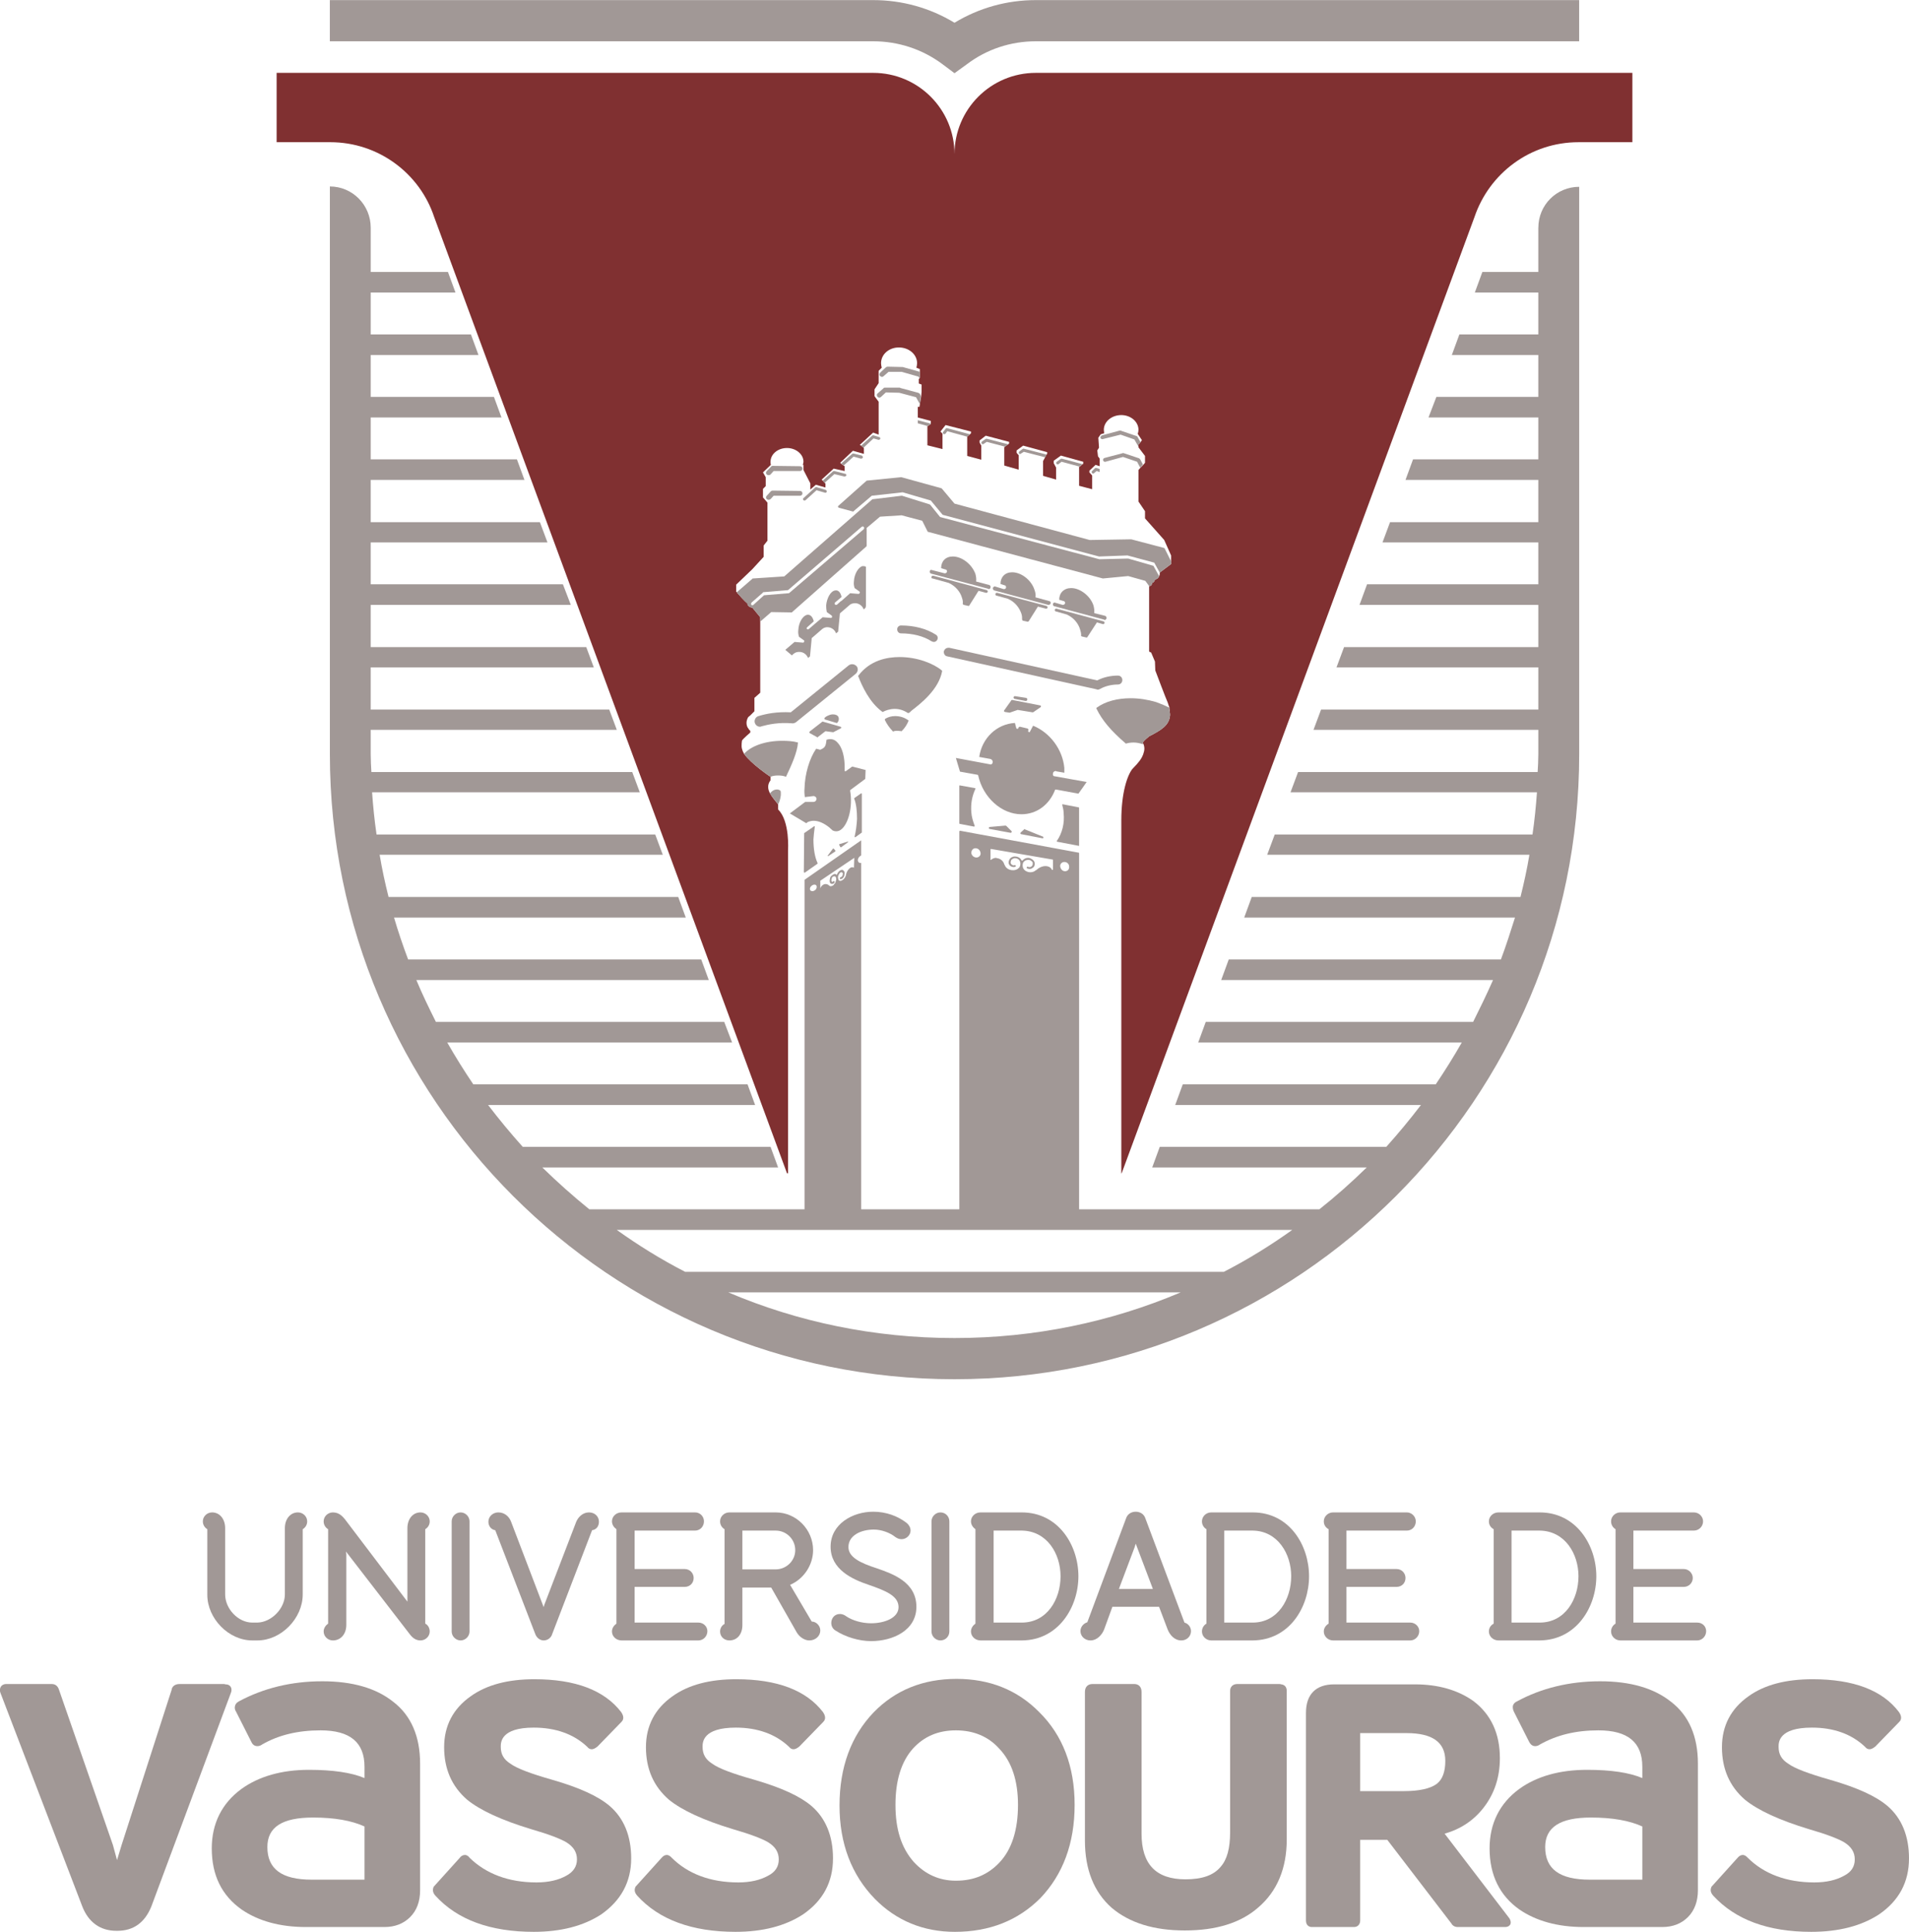 <?xml version="1.0" encoding="UTF-8"?>
<!DOCTYPE svg PUBLIC "-//W3C//DTD SVG 1.1//EN" "http://www.w3.org/Graphics/SVG/1.1/DTD/svg11.dtd">
<!-- Creator: CorelDRAW X8 -->
<svg xmlns="http://www.w3.org/2000/svg" xml:space="preserve" width="60.843mm" height="61.571mm" version="1.1" style="shape-rendering:geometricPrecision; text-rendering:geometricPrecision; image-rendering:optimizeQuality; fill-rule:evenodd; clip-rule:evenodd"
viewBox="0 0 5562 5628"
 xmlns:xlink="http://www.w3.org/1999/xlink">
 <defs>
  <style type="text/css">
   <![CDATA[
    .fil0 {fill:none}
    .fil1 {fill:#803031;fill-rule:nonzero}
    .fil2 {fill:#A19896;fill-rule:nonzero}
   ]]>
  </style>
 </defs>
 <g id="Camada_x0020_1">
  <g id="_1046737296">
   <rect class="fil0" width="5562" height="5628"/>
   <g>
    <path class="fil1" d="M4601 212l-1583 0c-131,0 -237,106 -237,237 0,-131 -106,-237 -237,-237l-1738 0 0 202 156 0c141,0 261,91 303,218l1028 2786 3 0 0 -941c0,0 6,-85 -29,-119l0 -14c0,0 0,-1 0,-1 -7,-9 -17,-20 -23,-31 -7,-12 -9,-26 1,-39 0,-3 0,-10 0,-10 0,0 -57,-38 -77,-67 -3,-5 -5,-10 -6,-14 -3,-9 0,-25 0,-25 5,-7 24,-23 24,-23l0 -5 -4 -4 -1 -2 0 0c-4,-4 -6,-11 -6,-17 0,-6 2,-12 5,-17l6 -5 12 -12 0 -39 17 -15 0 -220 -23 -28c0,0 -14,-1 -14,-12 -10,-8 -23,-23 -30,-31 0,0 -1,-1 -1,-2 -1,-1 -2,-1 -2,-1l0 -21 47 -45 33 -36 0 -33 11 -14 0 -111 -13 -15 0 -25 8 -8 0 -26 -8 -14 23 -22c-1,-3 -1,-6 -1,-9 0,-22 21,-40 48,-40 26,0 48,18 48,40 0,3 -1,6 -2,9l2 0 0 15 20 39 0 18 16 -14 28 8 0 -11 -2 -3 -6 -6 -3 -3 35 -32 32 7 0 -14 -3 -2 -7 -5 -3 -3 37 -35 32 9 0 -17 -1 -1 -7 -6 -4 -2 39 -36 16 6 0 -96 -12 -16 0 -20 12 -18 0 -36 9 -9c-1,-4 -2,-9 -2,-13 0,-26 23,-46 52,-46 29,0 53,20 53,46 0,4 -1,9 -2,13l10 4 0 25 -1 2 -2 2 0 13 8 3 0 22 -1 12 -4 24 -1 7 -5 0 0 31 38 10 0 9 -9 6 -1 1 0 55 44 11 0 -45 -6 -6 15 -19 74 19 0 5 -3 3 -8 7 0 0 0 56 41 11 0 -41 -5 -9 0 -6 18 -14 68 18 0 5 -4 3 -8 6 -2 2 0 53 42 12 0 -42 -6 -7 0 -7 19 -14 70 19 0 5 -2 2 -4 8 -6 11 0 43 38 11 0 -35 -7 -13 0 -7 21 -15 65 18 0 6 -2 1 -8 7 -2 1 0 55 38 10 0 -40 -8 -9 0 -5 18 -17 12 4 0 -22 -5 -7 -2 -17 5 -8 -2 -29 7 -10c0,0 6,-2 10,-3 0,-3 -1,-7 -1,-10 0,-24 23,-43 51,-43 27,0 50,19 50,43 0,4 -1,8 -2,11 0,0 0,0 0,1l12 18 -4 6 -6 7 0 8 19 25 0 20 -5 6 -8 8 -6 7 0 92 19 28 0 21 56 63 20 45 0 25 -32 24 -1 1c0,0 0,1 0,2 0,2 0,5 -2,9 0,0 -1,1 -1,2 -2,4 -6,6 -11,7 0,2 -2,8 -8,10 -1,4 -2,9 -8,9l-1 0 0 191 6 3 11 26 1 26c0,0 32,85 36,93 1,4 3,8 4,12 1,1 1,2 1,2 0,1 0,2 0,4 1,3 1,6 1,10 1,3 1,6 1,9 -2,30 -26,44 -61,62 -7,6 -16,13 -18,18 0,1 0,2 0,2 0,0 0,0 0,0l0 1c0,0 0,0 1,0 2,5 6,15 0,30 0,1 0,2 -1,3 -4,11 -13,23 -28,38 0,0 0,1 -1,1 0,1 0,1 -1,1 -15,18 -33,69 -33,151l0 1028 1 0 1028 -2786c43,-127 162,-218 303,-218l157 0 0 -202 -155 0z"/>
    <path class="fil2" d="M2267 2300c-10,-1 -16,3 -22,9 -1,1 -1,2 -1,3 6,11 16,21 23,31 3,-4 7,-16 8,-27 0,-1 0,-3 0,-4 0,-1 0,-2 0,-3 0,-6 -2,-7 -8,-9z"/>
    <path class="fil2" d="M2842 2297c0,-1 0,-1 -1,-1l-44 -8c-1,0 -1,0 -1,0 -1,0 -1,1 -1,1l0 110c0,0 1,1 1,1l42 8c0,0 0,0 0,0l0 0c1,0 2,-1 2,-2 0,0 0,0 0,0 -5,-13 -9,-26 -10,-40 -2,-24 2,-47 12,-68 0,0 0,-1 0,-1z"/>
    <path class="fil2" d="M3079 2451c1,1 1,1 1,1l63 12c0,0 0,0 0,0 0,0 1,0 1,0 0,-1 0,-1 0,-1l0 -110c0,0 0,-1 -1,-1l-46 -9c-1,0 -1,0 -2,0 0,1 0,1 0,2 2,8 4,16 4,24 3,29 -4,58 -20,81 0,0 0,1 0,1z"/>
    <path class="fil2" d="M2946 2041l-20 28c-1,1 -1,2 -1,3 1,1 2,1 3,2l13 2c0,0 0,0 0,0 1,0 1,0 1,0l23 -8 43 7c1,0 1,0 2,0l22 -15c1,-1 1,-2 1,-3 0,-1 -1,-2 -2,-2l-82 -16c-2,0 -3,1 -3,2z"/>
    <path class="fil2" d="M2988 2042c0,0 1,0 1,0 2,0 4,-2 4,-4 1,-2 -1,-4 -3,-5l-32 -5c-2,-1 -4,1 -5,3 0,2 1,5 4,5l31 6z"/>
    <path class="fil2" d="M3348 2145c35,-18 59,-32 61,-62 0,-6 -1,-12 -2,-17 0,-1 0,-2 0,-3 -1,-1 -1,-1 -1,-2 -12,-6 -24,-11 -38,-16 -24,-7 -49,-11 -74,-11 -38,0 -73,9 -98,27 -2,1 -2,2 -1,4 16,33 42,64 84,100 0,1 1,1 2,1 0,0 0,0 0,0 7,-2 14,-3 22,-3 9,0 18,2 27,5 0,-1 0,-2 0,-2 0,0 0,0 0,-1 0,0 0,0 0,0 0,-1 0,-1 0,-2 2,-5 11,-12 18,-18z"/>
    <path class="fil2" d="M2930 2405l0 0 -46 4c-1,0 -3,1 -3,3 0,1 1,3 3,3l60 11c1,0 1,0 1,0 1,0 2,-1 2,-1 1,-2 1,-3 0,-4l-15 -15c-1,0 -1,-1 -2,-1z"/>
    <path class="fil2" d="M2986 2416c0,-1 -1,-1 -1,-1 0,0 -1,1 -1,1l-10 9c-1,1 -1,2 -1,3 0,1 1,2 2,2l62 12c0,0 1,0 1,0 1,0 2,0 2,-2 0,-1 0,-3 -2,-3l-52 -21z"/>
    <path class="fil2" d="M2608 2086c-11,0 -21,3 -29,8 -1,1 -1,2 -1,3 5,11 14,24 23,33 0,1 0,1 1,1l0 0c7,-4 24,-1 24,-1 1,0 1,0 1,0 10,-10 16,-20 20,-30 0,-1 0,-2 -1,-2 -11,-8 -24,-12 -38,-12z"/>
    <path class="fil2" d="M2210 2086c-8,2 -13,11 -11,19 2,7 8,12 15,12 2,0 3,0 4,-1 22,-6 51,-12 89,-9 4,1 9,-1 12,-3l174 -141c7,-6 8,-16 3,-22 -6,-7 -16,-8 -23,-3l-169 137c-41,-2 -71,4 -94,11z"/>
    <path class="fil2" d="M2614 1833c0,7 5,12 11,12 34,0 66,8 89,23 2,1 5,2 7,2 3,0 7,-2 9,-5 4,-6 2,-13 -3,-16 -28,-18 -64,-27 -102,-27 -6,0 -11,5 -11,11z"/>
    <path class="fil2" d="M2325 2163c-14,-4 -30,-5 -46,-5 -49,0 -91,15 -111,38 20,29 77,67 77,67 6,-3 14,-4 22,-4 8,0 17,1 23,4 16,-34 33,-71 35,-100z"/>
    <path class="fil2" d="M2803 1742c2,6 3,11 2,17 0,1 1,2 3,3l13 3c0,0 1,0 1,0 1,0 2,0 2,-1l27 -43 22 6c0,0 0,0 0,0 2,0 4,-1 5,-3 0,-2 -1,-5 -3,-5l-156 -42c-2,0 -5,1 -5,3 -1,3 0,5 3,5l47 13c20,9 34,26 39,44z"/>
    <path class="fil2" d="M2753 1670c0,0 -1,0 -1,0l-39 -10c-2,0 -4,2 -4,4 -1,3 1,6 4,7l166 44c1,1 1,1 2,1 2,0 5,-2 5,-5 1,-3 -1,-6 -4,-7l-38 -10c1,-7 0,-14 -2,-22 -10,-28 -39,-51 -66,-51 -21,0 -34,14 -34,34l13 4c3,0 5,4 4,7 -1,2 -3,4 -6,4z"/>
    <path class="fil2" d="M2906 1727c-3,-1 -5,1 -6,3 0,2 1,5 3,5l33 9c21,9 34,26 40,44 2,6 2,11 2,17 0,1 1,2 2,3l14 3c0,0 0,0 0,0 1,0 2,0 3,-1l27 -43 23 6c0,0 1,0 1,0 2,0 4,-1 4,-3 1,-2 -1,-4 -3,-5l-143 -38z"/>
    <path class="fil2" d="M2926 1716c-1,0 -1,0 -2,0l-26 -8c-2,1 -4,2 -5,4 -1,4 1,7 4,8l157 42c0,0 1,0 1,0 3,0 5,-2 6,-4 1,-4 -1,-7 -4,-7l-40 -11c1,-7 0,-14 -3,-22 -9,-28 -38,-51 -65,-51 -21,0 -34,14 -34,34l12 4c3,0 5,4 4,7 0,2 -3,4 -5,4z"/>
    <path class="fil2" d="M3215 1810l-137 -37c-2,0 -4,1 -5,3 0,2 1,5 3,5l32 9c20,9 34,26 39,44 2,6 3,11 3,17 -1,1 0,2 2,3l13 3c1,0 1,0 1,0 1,0 2,0 2,-1l28 -43 17 5c0,0 1,0 1,0 2,0 4,-1 4,-3 1,-2 -1,-5 -3,-5z"/>
    <path class="fil2" d="M3097 1762c0,0 -1,0 -1,0l-24 -7c-2,1 -4,2 -4,4 -1,3 1,7 4,7l145 39c0,1 1,1 1,1 3,0 5,-2 6,-5 0,-3 -1,-6 -4,-7l-32 -8c1,-7 0,-14 -2,-22 -9,-28 -39,-51 -65,-51 -21,0 -35,14 -35,34l13 4c3,0 5,4 4,7 -1,2 -3,4 -6,4z"/>
    <path class="fil2" d="M3198 2009c3,0 5,-1 7,-2 14,-8 33,-13 52,-13 8,0 13,-6 13,-13 0,-7 -5,-13 -13,-13 -21,0 -43,5 -60,14l-431 -95c-1,0 -2,0 -3,0 -6,0 -11,4 -13,10 -1,7 3,14 10,15l435 96c1,1 2,1 3,1z"/>
    <path class="fil2" d="M2177 1758c1,11 15,12 15,12l23 28 0 11c1,0 2,0 2,0l30 -26 60 1c0,0 1,0 1,-1l216 -191c1,-1 1,-2 1,-2l0 -52 39 -33 63 -4 60 16 15 30c0,1 1,2 1,2l510 136 1 0 73 -7 50 14 11 15 1 0c6,0 7,-5 8,-9 6,-2 8,-8 8,-10 5,-1 9,-3 11,-7 0,-1 1,-2 1,-3l-16 -29c0,-1 -1,-1 -1,-1l-73 -21c-1,0 -1,0 -1,0l-83 2 -464 -123 -29 -36c-1,0 -1,-1 -2,-1l-80 -25c0,0 -1,0 -1,0 0,0 0,0 0,0l-83 10c-1,0 -2,0 -2,0l-257 225 -91 6c-1,0 -2,0 -2,1l-45 39c0,1 1,2 1,2 7,8 20,23 29,31zm13 -3l0 0 32 -28c0,-1 1,-1 2,-2l72 -6 214 -184c2,-2 5,-2 7,0 1,2 1,5 -1,7l-216 185c0,0 -1,1 -2,1l-72 6 -31 28c0,1 -2,1 -3,1 -1,0 -2,0 -3,-1 -1,-2 -1,-5 1,-7z"/>
    <path class="fil2" d="M2626 1390l-1 0 -100 10c0,0 -1,1 -1,1l-82 73c0,0 -1,2 0,3 0,1 1,1 2,2l41 11c0,0 0,0 1,0 0,0 1,0 1,-1l53 -45 90 -10 82 24 34 41c1,0 1,1 2,1l454 121c0,0 1,0 1,0l0 0 82 -3 78 21 16 29 1 -1 32 -24 0 -8 -19 -38c0,0 -1,-1 -2,-1l-95 -25c0,0 -1,0 -1,0l-120 2 -394 -106 -37 -44c0,0 -1,-1 -2,-1l-116 -32c0,0 0,0 0,0z"/>
    <path class="fil2" d="M2339 1872l-24 -2 -27 23 19 16 2 -1c0,0 0,-1 0,-1l4 -3c5,-4 10,-5 16,-5 11,0 21,7 25,17l1 1c0,0 0,-1 0,-1l5 -4 5 -53c0,0 0,-1 1,-1l30 -26c4,-3 9,-5 14,-5 12,0 22,7 26,18l0 0 6 -5 5 -52c0,-1 0,-1 1,-2l29 -25c15,-9 33,-2 39,13 0,0 0,0 1,1l5 -5 1 -5 0 -114c-3,-2 -7,-2 -10,-2 -12,3 -24,23 -25,44 -1,8 0,14 2,20l14 10c1,1 2,3 1,4 -1,2 -2,3 -4,3l-24 -2 -26 23c-1,0 -1,0 -1,0l-11 10c-2,1 -4,2 -6,0 -1,-1 -1,-2 -1,-3 0,-1 0,-2 1,-3l19 -16c-3,-14 -10,-21 -19,-19 -13,2 -24,22 -26,44 0,7 1,14 2,19l14 10c1,1 2,3 1,5 0,1 -2,2 -3,2l-24 -2 -25 21c0,0 0,1 -1,1l-14 12c-2,2 -4,2 -6,0 -1,-1 -1,-2 -1,-3 0,0 0,0 1,0 0,-1 0,-1 1,-2l19 -17c-3,-13 -10,-21 -20,-19 -12,3 -24,22 -25,44 -1,7 0,14 2,20l14 10c1,0 2,3 1,4 0,2 -2,3 -4,3z"/>
    <path class="fil2" d="M2656 2070c26,-20 79,-61 89,-115 0,-1 -1,-2 -1,-2 -24,-20 -71,-39 -123,-39 -36,0 -86,9 -120,54 -1,1 -1,2 0,3 10,26 32,75 69,102 1,1 1,1 2,1 0,0 1,0 2,-1 6,-3 18,-8 33,-8 13,0 26,4 38,12 0,0 1,0 2,0 0,0 1,0 1,0 3,-2 5,-4 8,-7z"/>
    <path class="fil2" d="M2522 2243l-39 -10 -18 13c-1,1 -2,1 -3,1 -1,-1 -1,-2 -1,-3l0 -2c1,-36 -7,-65 -21,-79 -9,-10 -20,-12 -32,-8 -1,10 -2,16 -5,20 -3,5 -11,8 -13,9 0,0 -1,0 -1,0l-11 -3c-20,29 -33,74 -34,116 -1,8 0,19 1,25l25 -3c5,0 9,4 9,8 0,5 -4,9 -9,9l-23 0c0,0 -1,0 -1,0l-44 33 -1 3 1 -2 47 28 3 -2c0,-1 1,-1 1,-1 0,0 7,-4 18,-4 14,0 30,7 46,20 3,3 5,5 7,6 0,0 0,0 0,1 8,5 18,5 26,-1 22,-16 35,-67 27,-113 0,-1 0,-3 1,-3l43 -32 1 -26z"/>
    <path class="fil2" d="M2373 2407c0,0 -1,0 -1,0l-29 20c0,0 0,0 0,1l-1 113c0,0 1,1 1,1 0,0 0,0 1,0 0,0 0,0 1,0l37 -26c0,0 0,-1 0,-2 -8,-17 -12,-41 -12,-69 1,-12 2,-24 4,-37 0,0 0,-1 -1,-1z"/>
    <path class="fil2" d="M2491 2439c0,0 0,0 0,0 0,0 1,0 1,0l18 -13c1,0 1,-1 1,-1l0 -112c0,-1 0,-1 -1,-2 0,0 -1,0 -1,0l-20 14c0,0 -1,1 0,2 6,16 8,36 8,59 -1,17 -3,34 -7,51 0,1 0,1 1,2z"/>
    <path class="fil2" d="M2428 2472c0,0 -1,0 -1,0l-15 20c-1,0 -1,1 0,2 0,0 0,0 1,0 0,0 0,0 0,0l21 -14c0,-1 0,-1 0,-1 0,-1 0,-1 0,-1l-5 -6c0,0 0,0 -1,0z"/>
    <path class="fil2" d="M2445 2460c0,0 0,0 0,1l3 6c1,1 1,1 1,1 1,0 1,0 1,0 0,0 0,0 1,0l19 -14c1,0 1,-1 1,-2 -1,0 -2,-1 -2,0l-23 7c0,0 -1,0 -1,1z"/>
    <path class="fil2" d="M2397 2102c-1,0 -1,0 -2,1l-36 28c0,1 -1,2 -1,3 0,1 1,1 2,2l20 11c0,1 1,1 1,1 1,0 2,0 2,-1l22 -17 22 3c0,0 0,0 0,0 0,0 1,0 1,0l21 -11c1,0 2,-1 2,-3 0,-1 -1,-2 -2,-2l-52 -15c0,0 0,0 0,0z"/>
    <path class="fil2" d="M2438 2106c0,0 1,0 2,-1 4,-5 5,-11 3,-16 -2,-5 -8,-8 -16,-8 -4,0 -9,1 -13,3 -5,2 -9,4 -12,8 0,0 0,1 0,2 0,1 1,2 2,2l33 10c0,0 0,0 1,0z"/>
    <path class="fil2" d="M2344 1458c1,0 2,0 3,-1l32 -29 24 7c3,1 5,0 6,-3 0,-2 -1,-4 -3,-5l-27 -8c-2,0 -3,0 -4,1l-34 31c-2,1 -2,4 0,6 1,1 2,1 3,1z"/>
    <path class="fil2" d="M2431 1381l29 7c2,0 5,-1 6,-3 0,-3 -1,-5 -4,-5l-31 -8c-2,0 -3,0 -4,1l-30 27 5 7 29 -26z"/>
    <path class="fil2" d="M2487 1330l21 6c3,0 5,-1 6,-3 0,-3 -1,-5 -3,-6l-24 -6c-1,0 -3,0 -4,1l-32 28 7 6 29 -26z"/>
    <path class="fil2" d="M2545 1277l14 4c2,1 5,-1 6,-3 0,-2 -1,-5 -4,-5l-16 -5c-2,0 -3,0 -4,1l-32 29 7 6 29 -27z"/>
    <polygon class="fil2" points="2674,1233 2703,1241 2712,1235 2712,1234 2674,1224 "/>
    <path class="fil2" d="M2755 1263l5 -7 58 16 8 -7 -67 -18c-1,0 -3,0 -4,2l-7 9c-2,1 -1,4 1,6 1,1 4,1 6,-1z"/>
    <path class="fil2" d="M2866 1293l9 -6 53 14 9 -7 -62 -16c-2,0 -3,0 -4,1l-10 7c-2,2 -2,4 -1,6 2,2 4,3 6,1z"/>
    <path class="fil2" d="M2975 1321l8 -5 62 16 4 -8 -66 -17c-1,-1 -2,0 -4,1l-9 7c-2,1 -2,4 -1,6 1,2 4,2 6,0z"/>
    <path class="fil2" d="M3084 1352l9 -7 52 14 9 -7 -60 -16c-2,0 -3,0 -4,1l-11 8c-2,1 -2,4 -1,6 2,2 4,2 6,1z"/>
    <path class="fil2" d="M3188 1378l7 -6 9 3 0 -9 -10 -3c-1,0 -3,0 -4,1l-8 8c-2,1 -2,4 0,6 1,2 4,2 6,0z"/>
    <path class="fil2" d="M3319 1335l-45 -15c-1,0 -2,-1 -3,0l-53 14c-3,1 -5,4 -4,7 1,3 4,5 7,4l51 -14 41 14 9 17 8 -9 -8 -15c-1,-1 -2,-2 -3,-3z"/>
    <path class="fil2" d="M3213 1279l52 -13 40 14 12 21 0 -6 6 -7 -9 -16c-1,-1 -2,-2 -3,-2l-44 -15c-1,-1 -3,-1 -4,-1l-52 14c-3,1 -5,4 -5,7 1,3 4,5 7,4z"/>
    <path class="fil2" d="M2567 1156l14 -13 39 1 49 13 11 20 3 -23 -3 -7c-1,-1 -3,-2 -5,-3l-52 -14c-1,-1 -1,-1 -2,-1l-42 0c-2,0 -4,0 -5,2l-17 15c-3,2 -3,7 0,10 3,3 7,3 10,0z"/>
    <path class="fil2" d="M2574 1096l15 -13 38 0 49 14 3 5 1 -2 0 -17 -50 -14c0,0 -1,0 -1,0l-43 -1c-2,0 -4,1 -5,2l-16 15c-3,3 -4,7 -1,10 3,3 7,4 10,1z"/>
    <path class="fil2" d="M2239 1384c2,0 4,0 6,-2l9 -10 77 0c4,0 7,-3 7,-7 0,-4 -3,-7 -7,-7l-80 -1c-2,0 -4,1 -5,3l-12 12c-3,3 -3,8 0,10 2,2 4,2 5,2z"/>
    <path class="fil2" d="M2239 1456c2,0 4,-1 6,-2l9 -10 77 0c0,0 0,0 0,0 4,0 7,-3 7,-7 0,-4 -3,-7 -7,-7l-80 -1c-2,0 -4,1 -5,2l-12 13c-3,3 -3,7 0,10 2,1 4,2 5,2z"/>
    <path class="fil2" d="M3071 2261c-1,0 -1,-1 -2,-1 -1,-2 -2,-4 -1,-7 0,-4 4,-7 8,-7 0,0 1,0 2,1l23 4c0,-5 0,-9 0,-14 -5,-54 -42,-103 -91,-123l-9 17c0,1 -1,2 -3,2l0 -1c-1,0 -2,0 -2,-1 -1,-1 0,-2 0,-3 0,0 0,0 0,-1 1,-1 0,-2 0,-3 -1,-1 -2,-2 -3,-2l-21 -5c-2,0 -5,1 -5,4 0,1 -1,2 -3,2 -1,0 -2,0 -3,-2l-4 -15c-53,3 -96,44 -104,99l33 6c2,1 4,2 5,4 1,2 2,4 1,6 0,2 -1,4 -3,5 -1,1 -2,1 -2,1l-102 -19 12 40 1 0 50 9c1,0 2,1 2,2 14,64 68,113 126,113 44,0 81,-27 98,-71 0,-1 2,-1 3,-1l65 12c9,-13 21,-29 24,-34l-95 -17z"/>
    <path class="fil2" d="M4482 663l0 129 -163 0 -22 60 185 0 0 122 -230 0 -22 60 252 0 0 122 -297 0 -23 60 320 0 0 122 -365 0 -22 60 387 0 0 123 -432 0 -22 59 454 0 0 122 -499 0 -22 60 521 0 0 123 -566 0 -22 59 588 0 0 123 -633 0 -22 59 655 0 0 71c0,18 -1,35 -2,52l-698 0 -22 59 718 0c-3,42 -7,82 -13,123l-751 0 -22 59 764 0c-7,42 -16,83 -26,123l-783 0 -22 60 789 0c-13,41 -26,82 -41,122l-793 0 -22 60 792 0c-18,41 -38,82 -58,122l-779 0 -22 60 768 0c-24,42 -49,82 -76,122l-737 0 -22 60 716 0c-32,42 -66,83 -101,122l-660 0 -22 60 625 0c-44,43 -90,84 -138,122l-700 0 0 -1037c0,-1 0,-2 -1,-2l-346 -64c0,0 -1,0 -1,1 -1,0 -1,0 -1,1l0 1101 -286 0 0 -1010c0,1 -1,1 -2,1 -6,0 -9,-6 -7,-12 1,-4 5,-8 9,-10l0 -44 -165 115 0 960 -627 0c-47,-38 -93,-79 -137,-122l687 0 -22 -60 -722 0c-35,-39 -69,-80 -101,-122l778 0 -22 -60 -799 0c-27,-40 -52,-80 -76,-122l830 0 -23 -60 -840 0c-20,-40 -40,-81 -57,-122l852 0 -22 -60 -854 0c-15,-40 -29,-81 -41,-122l850 0 -22 -60 -844 0c-10,-40 -19,-81 -26,-123l825 0 -22 -59 -812 0c-6,-41 -10,-81 -13,-123l780 0 -22 -59 -760 0c-1,-17 -2,-34 -2,-52l0 -71 717 0 -22 -59 -695 0 0 -123 650 0 -22 -59 -628 0 0 -123 583 0 -23 -60 -560 0 0 -122 515 0 -22 -59 -493 0 0 -123 448 0 -22 -60 -426 0 0 -122 381 0 -22 -60 -359 0 0 -122 314 0 -22 -60 -292 0 0 -122 247 0 -22 -60 -225 0 0 -129c0,-66 -53,-120 -119,-120l0 1654c0,1004 816,1821 1820,1821 1004,0 1820,-817 1820,-1821l0 -1653c-66,0 -119,53 -119,119zm-1381 1848l0 0c8,0 14,6 14,13 1,8 -4,14 -12,14 -7,0 -13,-6 -14,-14 -1,-7 5,-13 12,-13zm-215 -7l0 -30c0,0 1,-1 1,-1l180 31c1,0 1,1 1,1l0 28c0,0 0,1 -1,1 -1,0 -1,0 -2,0 -2,-5 -7,-9 -12,-10 -10,-3 -23,1 -33,10 0,1 -1,1 -2,1 -4,4 -10,6 -16,6 -4,0 -8,-1 -12,-3 -4,-2 -7,-5 -9,-9 -2,-5 -2,-11 0,-16 3,-5 8,-8 14,-8 3,0 5,0 7,1 3,2 6,4 7,7 0,3 0,6 -1,8 -2,3 -5,5 -8,5 -2,0 -3,0 -5,-1 -1,-1 -3,0 -3,1 -1,1 -1,2 0,3 0,0 0,1 1,1 3,1 7,2 10,1l1 0c4,-2 7,-4 9,-7 2,-4 2,-8 1,-13 -2,-4 -5,-7 -9,-9 -3,-2 -6,-3 -10,-3 -6,0 -12,3 -16,8 0,0 -1,0 -1,0 -1,0 -1,0 -2,-1 -3,-7 -11,-11 -19,-11 -2,0 -4,0 -6,1 -4,1 -8,4 -10,8 -2,4 -3,8 -2,12 1,2 2,3 2,4 4,5 11,7 17,5 1,0 1,0 1,-1 1,-1 1,-1 1,-2 -1,-1 -3,-2 -4,-2 -1,1 -2,1 -2,1 -4,0 -8,-3 -9,-6 -1,-3 0,-6 1,-9 1,-2 4,-4 7,-5 1,-1 3,-1 4,-1 7,0 13,4 15,10 2,6 1,12 -2,17 -3,3 -7,6 -11,7 -3,1 -5,1 -8,1 -11,0 -21,-6 -24,-16 -1,0 -1,0 -1,-1 -2,-9 -11,-17 -21,-18 -1,0 -2,-1 -3,-1 -5,0 -10,2 -15,6 0,0 -1,0 -1,0 0,0 -1,-1 0,-1zm-44 -33l0 0c8,0 14,6 15,14 1,7 -5,13 -12,13 -8,0 -14,-6 -15,-13 0,-8 5,-14 12,-14zm-452 95l0 0c0,-1 0,-1 1,-1l98 -66 -1 29c0,0 0,0 0,0 -2,-2 -6,-2 -8,-1 -1,0 -2,0 -2,1 -6,3 -11,11 -13,19l0 1 0 1c-2,7 -7,14 -13,16 -1,1 -3,1 -4,1 -2,0 -4,-1 -5,-3 -1,-3 -2,-7 -1,-11 2,-5 4,-9 8,-11 1,0 1,0 2,0 1,0 2,1 3,2 1,1 1,3 0,6 0,2 -2,5 -4,6 0,0 -1,0 -1,0 -1,0 -2,1 -3,3 0,1 0,1 0,2 1,1 1,1 2,1 4,0 8,-3 10,-8 1,-1 1,-2 1,-4 1,-4 1,-7 0,-10 -2,-3 -4,-5 -7,-5 -1,0 -2,1 -4,1 -4,2 -9,7 -11,14 -2,-3 -6,-4 -9,-2 -2,1 -4,2 -6,4 -3,2 -5,6 -5,10 -1,3 -1,7 0,10 1,2 3,4 6,4l0 0c2,0 5,-1 7,-3 0,-1 0,-1 0,-1 1,-1 1,-2 0,-3 0,-2 -2,-2 -3,-1 -1,1 -1,1 -2,2 -1,0 -1,0 -1,0 -1,0 -2,-1 -2,-2 -1,-1 -1,-4 0,-6 0,-2 1,-4 2,-6 2,-1 3,-2 4,-2 3,-1 5,0 6,2 2,4 2,8 0,12 -1,4 -2,7 -5,9 -1,3 -4,4 -6,5 -3,1 -6,1 -8,-1 0,0 0,0 0,0 -6,-6 -14,-6 -20,-1 -2,2 -5,5 -6,9l0 -22zm-30 21l0 0c2,-6 8,-10 13,-10 5,0 8,4 6,10 -1,5 -7,9 -12,9 -6,0 -8,-4 -7,-9zm421 1311l0 0c-234,0 -457,-47 -659,-133l1318 0c-203,86 -425,133 -659,133zm785 -193l-1570 0c-70,-36 -136,-77 -199,-122l1968 0c-63,45 -129,86 -199,122z"/>
    <path class="fil2" d="M3018 0c-85,0 -166,23 -237,66 -71,-43 -152,-66 -237,-66l-1583 0 0 120 1583 0c73,0 143,23 201,66l36 27 36 -26c58,-44 128,-67 201,-67l1583 0 0 -120 -1583 0z"/>
    <path class="fil2" d="M672 4914c-2,-3 -6,-7 -15,-7 -2,-1 -4,-1 -6,-1l-128 0c-13,0 -22,7 -23,17l-146 453 -13 43 -12 -44 -157 -452c-3,-10 -10,-17 -21,-17l-133 0c-8,0 -13,4 -15,7 -2,3 -5,9 -2,18l238 621c18,48 53,73 100,73l3 0c47,0 80,-24 99,-71l232 -623c3,-8 1,-14 -1,-17z"/>
    <path class="fil2" d="M1146 4958c-50,-40 -119,-60 -207,-60 -90,0 -171,20 -242,58 -8,4 -11,9 -12,13 -2,6 -1,12 3,18l44 87c5,12 14,13 18,13 5,0 10,-2 14,-5 47,-27 103,-41 170,-41 86,0 128,35 128,106l0 33c-38,-16 -92,-24 -162,-24 -79,0 -146,19 -197,56 -57,42 -86,101 -86,173 0,78 29,137 87,178 48,33 111,51 187,51l229 0c31,0 56,-10 75,-29 19,-19 29,-45 29,-78l0 -369c0,-79 -26,-140 -78,-180zm-84 363l0 155 -154 0c-87,0 -129,-31 -129,-95 0,-58 43,-86 133,-86 63,0 113,9 150,26z"/>
    <path class="fil2" d="M1776 5261c-33,-28 -87,-53 -167,-76 -63,-18 -103,-33 -122,-47 -19,-12 -28,-27 -28,-49 0,-13 0,-56 96,-56 64,0 117,19 156,56 4,5 8,7 13,7 7,0 13,-5 17,-8 0,0 0,0 1,-1l69 -71c3,-3 10,-12 -1,-28 -49,-64 -134,-96 -253,-96 -76,0 -139,16 -186,50 -51,36 -77,86 -77,148 0,63 22,114 67,153 38,31 101,60 187,86 52,15 85,28 102,38 21,13 31,29 31,50 0,21 -11,37 -32,48 -22,12 -50,19 -86,19 -81,0 -147,-25 -195,-72 -4,-6 -10,-8 -13,-8 -6,0 -12,3 -16,9l-74 82c-1,1 -2,2 -2,3 -3,8 -2,16 5,24 64,71 161,106 287,106 79,0 145,-17 197,-51 57,-40 87,-94 87,-163 0,-65 -21,-117 -63,-153z"/>
    <path class="fil2" d="M2364 5261c-33,-28 -87,-53 -166,-76 -64,-18 -104,-33 -123,-47 -19,-12 -28,-27 -28,-49 0,-13 0,-56 97,-56 63,0 116,19 155,56 4,5 8,7 13,7 7,0 13,-5 17,-8 0,0 0,0 1,-1l69 -71c3,-3 10,-12 -1,-28 -49,-64 -134,-96 -253,-96 -76,0 -139,16 -186,50 -51,36 -77,86 -77,148 0,63 22,114 67,153 38,31 101,60 187,86 52,15 85,28 102,38 21,13 31,29 31,50 0,21 -10,37 -32,48 -22,12 -50,19 -86,19 -81,0 -147,-25 -194,-72 -5,-6 -11,-8 -14,-8 -6,0 -11,3 -16,9l-74 82c-1,1 -2,2 -2,3 -5,12 2,20 5,24 64,71 161,106 287,106 79,0 145,-17 197,-51 58,-40 87,-94 87,-163 0,-65 -21,-117 -63,-153z"/>
    <path class="fil2" d="M2787 4891c-98,0 -179,33 -242,98 -65,68 -99,159 -99,271 0,111 35,202 103,272 63,64 142,96 233,96 101,0 184,-33 249,-98 66,-69 100,-160 100,-272 0,-112 -35,-203 -103,-270 -64,-65 -145,-97 -241,-97zm-127 203l0 0c32,-35 73,-53 125,-53 52,0 95,18 127,54 0,0 0,0 0,0 36,38 54,93 54,163 0,73 -18,130 -54,168 -33,35 -74,53 -127,53 -49,0 -90,-19 -123,-55 -36,-41 -53,-95 -53,-166 0,-71 17,-126 51,-164z"/>
    <path class="fil2" d="M3733 4907c-2,-1 -5,-1 -7,-1l-121 0c-13,0 -21,8 -21,20l0 412c0,47 -9,80 -28,101 -20,24 -53,36 -102,36 -86,0 -128,-44 -128,-133l0 -413c0,-17 -11,-23 -21,-23l-122 0c-14,0 -22,9 -22,23l0 433c0,84 26,150 78,196 52,44 123,66 213,66 91,0 163,-22 214,-67 55,-47 83,-114 83,-198l0 -433c0,-11 -6,-18 -16,-19z"/>
    <path class="fil2" d="M4209 5342c46,-13 84,-38 113,-75 32,-41 48,-89 48,-145 0,-72 -26,-128 -78,-167 -44,-31 -101,-48 -169,-48l-236 0c-53,0 -82,29 -82,83l0 605c0,14 9,19 17,19l123 0c11,0 18,-8 18,-19l0 -235 79 0 187 244c3,6 10,10 18,10l138 0c9,0 13,-4 15,-7 2,-3 3,-9 -2,-18l-189 -247zm2 -212l0 0c0,31 -8,54 -25,67 -19,14 -52,21 -95,21l-128 0 0 -169 135 0c76,0 113,27 113,81z"/>
    <path class="fil2" d="M4869 4958c-50,-40 -119,-60 -207,-60 -89,0 -171,20 -241,58 -7,3 -11,7 -13,13 -1,6 0,12 3,18l44 87c6,12 14,13 18,13 5,0 10,-2 14,-5 48,-27 103,-41 170,-41 86,0 128,35 128,106l0 33c-38,-16 -91,-24 -161,-24 -80,0 -147,19 -198,56 -57,42 -86,101 -86,173 0,78 30,138 87,178 48,33 111,51 187,51l229 0c31,0 56,-10 75,-29 19,-19 29,-46 29,-78l0 -369c0,-79 -26,-140 -78,-180zm-84 363l0 155 -153 0c-88,0 -130,-31 -130,-95 0,-58 44,-86 133,-86 63,0 113,9 150,26z"/>
    <path class="fil2" d="M5499 5261c-33,-28 -87,-53 -167,-76 -63,-18 -103,-33 -122,-47 -19,-12 -28,-27 -28,-49 0,-13 0,-56 97,-56 64,0 116,19 155,56 4,5 8,7 13,7 7,0 13,-5 17,-8 0,0 1,0 1,-1l69 -71c3,-3 10,-12 -1,-28 -48,-64 -133,-96 -252,-96 -77,0 -140,16 -187,50 -51,36 -77,86 -77,148 0,63 22,114 67,153 38,31 101,60 187,86 52,15 85,28 102,38 21,13 31,29 31,50 0,21 -10,37 -32,48 -22,12 -50,19 -86,19 -81,0 -147,-25 -194,-72 -5,-6 -11,-8 -14,-8 -6,0 -11,3 -16,9l-74 82c-1,1 -2,2 -2,3 -5,12 2,20 5,24 65,71 161,106 286,106 80,0 146,-17 198,-51 58,-40 87,-94 87,-163 0,-65 -21,-117 -63,-153z"/>
    <path class="fil2" d="M868 4406c-22,0 -38,19 -38,46l0 193c0,41 -39,81 -80,82l-15 0c-41,0 -79,-40 -79,-82l0 -193c0,-27 -16,-46 -38,-46 -15,0 -27,12 -27,26 0,10 5,18 13,23l0 191c0,69 62,133 131,133l15 0c69,0 132,-64 132,-134l0 -190c8,-5 13,-13 13,-23 0,-14 -12,-26 -27,-26z"/>
    <path class="fil2" d="M1252 4432c0,-14 -12,-26 -27,-26 -22,0 -38,19 -38,46l0 205 0 9 -182 -240c-6,-7 -16,-20 -35,-20 -15,0 -27,12 -27,26 0,10 5,18 13,23l0 275c-7,5 -13,13 -13,23 0,14 12,26 27,26 23,0 39,-19 39,-45l0 -206 -1 -8 186 241c9,12 19,18 31,18 15,0 27,-12 27,-26 0,-10 -5,-19 -13,-23l0 -275c8,-5 13,-13 13,-23z"/>
    <path class="fil2" d="M1342 4406c-14,0 -26,12 -26,26l0 321c0,14 12,26 26,26 14,0 26,-12 26,-26l0 -321c0,-14 -12,-26 -26,-26z"/>
    <path class="fil2" d="M1716 4406c-16,0 -30,11 -37,27l-93 242 -2 7 -95 -249c-6,-16 -20,-27 -37,-27 -16,0 -29,12 -29,27 0,13 8,23 20,25l116 301c4,12 14,20 25,20 12,0 22,-8 25,-19l116 -302c13,-2 20,-12 20,-25 0,-15 -12,-27 -29,-27z"/>
    <path class="fil2" d="M2035 4727l-186 0 0 -104 146 0c15,0 26,-11 26,-26 0,-14 -11,-26 -26,-26l-146 0 0 -112 176 0c15,0 26,-12 26,-27 0,-14 -11,-26 -26,-26l-214 0c-16,0 -28,12 -28,26 0,10 6,18 13,23l0 275c-7,5 -13,13 -13,23 0,14 12,26 28,26l224 0c14,0 26,-12 26,-27 0,-14 -12,-25 -26,-25z"/>
    <path class="fil2" d="M2365 4724l-63 -107c40,-17 67,-58 67,-101 0,-60 -49,-110 -109,-110l-135 0c-15,0 -27,12 -27,26 0,10 5,18 13,23l0 276c-8,4 -13,13 -13,22 0,15 12,26 27,26 23,0 38,-18 38,-45l0 -109 84 0 74 130c8,14 23,24 37,24 18,0 32,-13 32,-29 0,-14 -12,-26 -25,-26zm-48 -208l0 0c0,31 -26,56 -57,56l-97 0 0 -113 97 0c31,0 57,25 57,57z"/>
    <path class="fil2" d="M2555 4569c-50,-16 -83,-33 -83,-62 0,-35 38,-51 74,-51 22,0 47,9 63,22 6,4 11,6 18,6 14,0 26,-12 26,-25 0,-8 -4,-16 -11,-22 -27,-21 -61,-33 -98,-33 -60,0 -124,36 -124,102 0,66 63,95 111,111 49,17 87,32 87,65 0,31 -40,47 -80,47 -27,0 -54,-8 -72,-20 -4,-3 -10,-7 -19,-7 -16,0 -25,13 -25,26 0,9 4,17 12,22 29,19 69,31 104,31 63,0 132,-31 132,-100 0,-72 -69,-96 -115,-112z"/>
    <path class="fil2" d="M2740 4406c-14,0 -26,12 -26,26l0 321c0,14 12,26 26,26 15,0 26,-12 26,-26l0 -321c0,-14 -11,-26 -26,-26z"/>
    <path class="fil2" d="M2977 4406l-120 0c-16,0 -28,12 -28,26 0,10 6,18 13,23l0 275c-7,5 -13,13 -13,23 0,14 12,26 28,26l121 0c106,-1 164,-97 164,-187 0,-90 -58,-186 -165,-186zm113 186l0 0c0,67 -39,135 -113,135l-82 0 0 -268 82 0c74,1 113,68 113,133z"/>
    <path class="fil2" d="M3451 4727l-114 -304c-4,-12 -15,-19 -28,-19 -13,0 -24,7 -28,19l-113 303c-12,4 -20,14 -20,26 0,15 13,27 29,27 20,0 34,-17 40,-32l24 -66 136 0 25 66c6,15 19,32 40,32 16,0 28,-12 28,-27 0,-12 -8,-22 -19,-25zm-92 -98l-99 0 46 -122 3 -10 50 132z"/>
    <path class="fil2" d="M3650 4406l-121 0c-15,0 -27,12 -27,26 0,10 5,18 13,23l0 275c-8,5 -13,13 -13,23 0,14 12,26 27,26l121 0c107,-1 164,-97 164,-187 0,-90 -57,-186 -164,-186zm112 186l0 0c0,67 -39,135 -112,135l-83 0 0 -268 83 0c73,1 112,68 112,133z"/>
    <path class="fil2" d="M4109 4727l-186 0 0 -104 146 0c15,0 26,-11 26,-26 0,-14 -11,-26 -26,-26l-146 0 0 -112 176 0c15,0 26,-12 26,-27 0,-14 -12,-26 -26,-26l-215 0c-15,0 -27,12 -27,26 0,10 5,18 14,23l0 275c-8,5 -14,13 -14,23 0,14 12,26 27,26l225 0c14,0 26,-12 26,-27 0,-14 -12,-25 -26,-25z"/>
    <path class="fil2" d="M4486 4406l-120 0c-16,0 -28,12 -28,26 0,10 5,18 14,23l0 275c-9,5 -14,13 -14,23 0,14 12,26 28,26l120 0c107,-1 165,-97 165,-187 0,-90 -58,-186 -165,-186zm113 186l0 0c0,67 -39,135 -113,135l-82 0 0 -268 82 0c74,1 113,68 113,133z"/>
    <path class="fil2" d="M4945 4727l-186 0 0 -104 147 0c14,0 26,-11 26,-26 0,-14 -12,-26 -26,-26l-147 0 0 -112 176 0c15,0 27,-12 27,-27 0,-14 -12,-26 -27,-26l-214 0c-15,0 -27,12 -27,26 0,10 5,18 13,23l0 275c-8,5 -13,13 -13,23 0,14 12,26 27,26l224 0c14,0 26,-12 26,-27 0,-14 -11,-25 -26,-25z"/>
   </g>
  </g>
 </g>
</svg>
